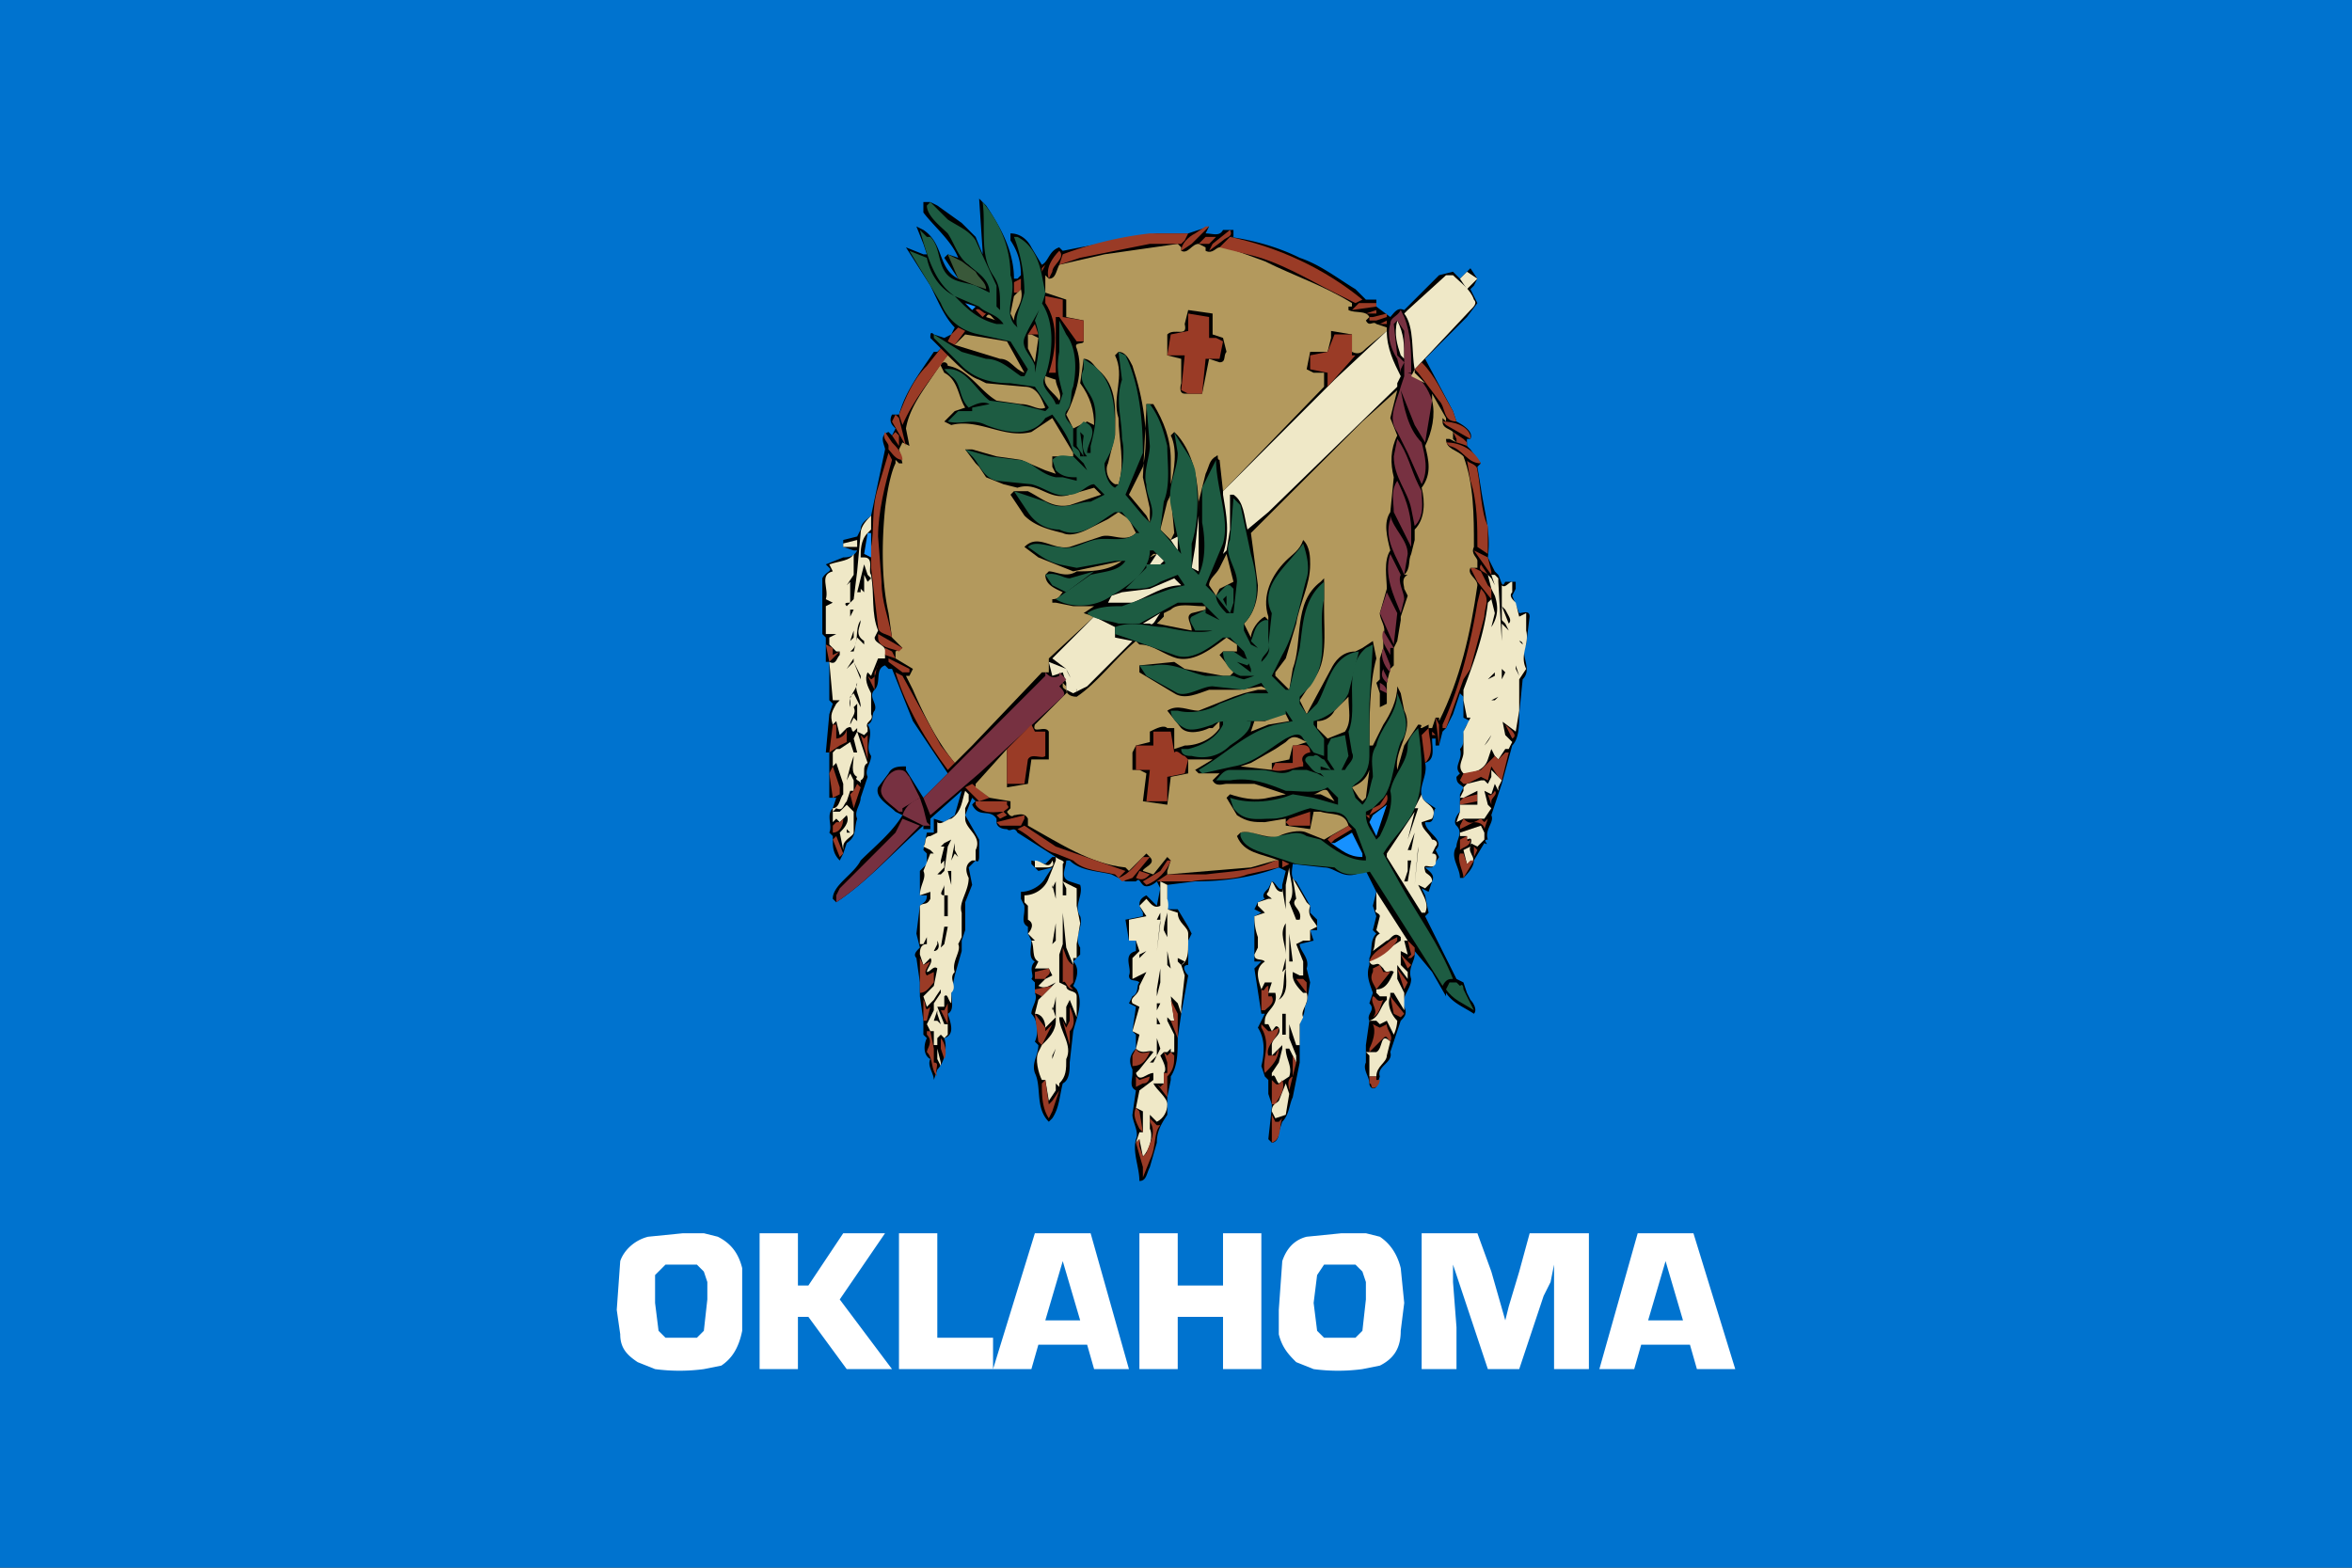 <svg xmlns="http://www.w3.org/2000/svg" width="675" height="450"><rect width="100%" height="100%" fill="#333333" stroke="none"/><style>.B{fill:#9a3b26}.C{fill:#efe8c7}.D{fill:#b3995d}.E{fill:#773141}.F{fill:#1d5c42}.G{fill:#1691ff}</style><path d="M-2514 2317z"/><path d="M0 450h675V0H0v450z" fill="#0073cf"/><path d="M374 234" class="B"/><path d="M292 80h-1c0-8-4-15-8-21l-2-2 1 15v1l-2-5-4-4-7-5-2-1h-2v3c3 4 8 8 10 13l-3-1-1 1 4 6c-6-3-4-10-10-14l-2-1 2 5 1 3h-1l-5-2 7 11c2 4 4 9 7 12l-1 2-2 1-3-1c-1-1-1 0-1 1l3 3-1 1h-1c-4 6-8 11-10 18h-2c-1 2 0 3 1 4l-1 2-1-1c-3 1-1 4-1 5l-4 19c-1 1-3 2-3 4l-1 2-4 1v2l3 1h1c-1 2-3 2-4 2l-5 2 1 1c1 1-1 1-2 3v16l1 1v7h1v11l1 1-1 3-1 11h1c0 1 0 0 0 0v1 12h2l-1 3c-2 2 0 5-1 7l1 1v1c0 2 0 4 2 6l1-2 1-3c3-2 2-4 3-7-1-2 1-4 1-6l2-6c-1-2 1-4 1-6-2-3 1-6-1-9 2-1 1-3 2-4 1-2-2-4 0-6s0-6 3-7l1 1h1l6 15 10 15-7 7-5-8v-1c-2 0-4 0-5 2l-3 4c-1 3 3 5 5 7l2 1c-3 5-8 9-12 13-2 4-8 7-8 11l1 1c9-6 16-14 25-22v1h2v-3l9-8-2 7-3 2-3-1v4h-2l-1 5 1 1v3l-2 2v7h2c0 2-1 2-2 3l-1 8 1 4c-1 1-2 2-1 3l1 7v4l1 7v4l1 1c-1 2-1 5 1 6-1 2 1 4 1 6l1-3c2-2 3-6 2-9 3-1 2-4 1-7 2-1 1-4 1-6l1-5 2-7v-3l1-3v-8l2-5-1-5 2-2c1 1 1-1 1-1v-5l-4-7 2-5 1 1a4 4 0 00-1 1c2 4 5 1 7 4v1c0 1 1 2 3 2 1 1 2-1 3 1l11 7h-1l-2 2-4-1v1l2 2 4-1-2 3c-1 2-4 4-7 4v2l1 2v1c0 2-1 4 1 5v2l1 2c0 2-1 5 1 6-2 2 0 4-1 5l1 1v3c1 2-1 4-1 6 2 2 2 6 1 8l1 1c0 3-2 5-1 8 2 4 0 10 4 14l1-1c2-3 2-6 3-10 2-1 2-4 2-6l1-9c1-4 3-8 1-12l-1-1c1-2 2-5 0-7l1-1 1-1v-2c-2-3 1-6 0-9-2-3 1-6 0-9l-3-1c-3-1-1-4-1-6h1c3 3 8 3 12 4l2 1 2 1h3c1-1 1 0 2 1s3 0 4-1l1 2-1 5-3-3c-2 1-2 2-2 3l1 2v1l-5 1 1 6h2v3c-4 1-1 5-2 7 0 2 2 1 3 2-1 1 0 3-2 4l-1 2 2 1-1 7 1 1v4c-2 2-2 4-1 6v1c0 2-1 4 1 5l-1 7c0 2 2 5 1 7-1 4 1 8 1 12 2 0 2-2 3-4l2-7c0-3 1-5 3-8v-5l1-5v-1c2-3 2-7 2-11l1-7 2-11c-1-1-2-3 0-3v-7l1-2-1-2-3-5h-3v-7l8-1c8 0 16-1 24-4l2 1-1 4v1c-1 1-2-2-3-2l-1 2c-1 1-2 2-1 3l-2 1-1 2 2 1-2 1v9 4h2l-2 2 2 13h1l-2 4c2 3 2 7 1 11l1 3 1 1v4l1 3v1l-1 9 1 1c1 0 2-1 2-3l1-3c2-2 2-5 3-7l2-10v-12c2-2 1-4 2-5l1-6-1-4c1-3-2-5-2-7l4-1-1-3h2v-3l-2-2v-2l-4-7c-2-1-1-4-1-5l9 1c3 0 5 3 9 2l3-1 3 6-1 4 1 3-1 4 1 1c-2 2-1 5-2 7v2c-1 3 0 5 1 8l-1 3c2 2-1 3 0 5l-1 7v5c-1 2 1 4 1 6 0 1 1 2 2 1l1-3c-1-3 4-4 3-7l3-9c1-1 2-2 1-4-1-3 2-5 2-8-1-3 1-5 1-7v-1l5 6 4 7v-1c2 3 5 4 8 6 1-1 0-3-1-4l-1-2-1-3-2-1-5-10-4-8 1-1-1-5-1-2 2 1 1-3c1-2-1-3-2-4h2l2-3-1-2c3-3-3-5-3-8h1c2 0 1-3 2-4l-3-2c-3-3 1-7 0-11 3-1 2-4 2-7h1v2h1l1-4 1-1 2-4 2-6 1 1v6l2 1-1 1c-2 3 0 5-2 7 1 3-2 5 0 7l-1 1c0 2 1 2 2 3l-1 2v5c-1 1-2 3-1 4 2 2 0 4 0 6-2 3 1 6 1 9h1c1-1 3-3 3-5l3-5c2 1-1-1 1-1-1-3 2-5 1-7l3-9 3-11c2-2 2-6 2-9l1-10c3-3-1-7 1-10l1-8c0-2-2-1-3-1l-2-5 1-2v-2h-3c-1 2-1 0-2-2l-1-1-2-4c1-7-1-13-2-20l-1-6 1-1-3-4-1-1v-2h1c1-2-2-4-4-5l-1-3-8-15 12-12 3-4-2-4 1-1 1-2-2-3-3 3-2-2-4 1-9 9-1 1c-2-1-3 1-4 2l-4-3v-2h-3l-1-1-2-2c-5-3-10-7-16-9-6-3-13-5-20-6h1v-2h-3c-1 2-3 1-5 1l1-2-6 2h-9l-22 4-5 1-1-1c-3 1-3 4-5 5l-3-5c-1-2-3-4-6-4v2c2 3 3 6 3 10"/><path d="M419 230v1l5-1v-2l-4 1-1 1m9 1l-1-3c1 1 2-1 2-1 1 1-1 2-1 3v1" class="B"/><path d="M432 215l-2 3-1-1-1-2-1 3c-1 3-4 4-7 4-2-2 0-4 0-6v-6l2-4h-1l-1-5v-3c3-8 6-16 7-25l1-1 1 4-1 4c2-3 2-6 1-9l-1-2-1-4 1 1 1 2-1-3h1l1 1v1l1 17v-5l2 2-1-2-1-1v-10c1 1 2-1 3-1v3c-1 1 0 2 1 3l1 4 2-1v5c1 4-2 7 0 11l-2 3v9l-1 6-4-3v-1l1 5 2 2a25 25 0 00-1 2h-1" class="C"/><path d="M433 216l-2 8-1-1-2-3-1 4-2-1-4 2h-1l-1-1 1-2 5-1 4-4 1 1 2-2h1" class="B"/><path d="M420 226v1l-1 2h1l4-2v4h-5v2l-1 3 2-1h6l2-3-1-1-1-4 2 1 1-3 1 2v-1l1-2-3-3v2l-1 2-1-1h-1l-4 1-1 1" class="C"/><path d="M406 272l-2-2 1 4-1 1h1l1-1v-2" class="B"/><path d="M336 302v-1l-1 1h-1l-1 1c1 2 2 4 1 5v3h-3c1 2 4 4 4 6s-1 4-3 5l-2-2v4c1 2 0 6-2 8l-1-5-1 1 1-3h1v-6l-2-1 1-5 4-3v-2c-2 0-4 3-5 0l1-1 4-5c-1-1-3 1-5-1l1-4-2-1 2-7-2-1c-1-2 2-2 2-5l1-2 1-2-4 2v-6l2-2-1-3h-2v-1-5l5-1-2-3 2-2c1 1 2 3 4 2v-7l2 1v4c1 3-1 6-1 9l3 6-2-4v-4-4l3 1c0 3 3 4 3 6v1 2c0 2 0 5-2 6l1 3-1 9v2l-1-3-2-2 1 7h-1l-1-1-1-2 1 2v1l2 4v5h-1" class="C"/><path d="M336 302l-1 1-1-1 1 3v3h-1v3l-1 1-1-1 3 4v-6c2-2 2-4 2-6l-1-1" class="B"/><path d="M246 157v-2l-4 1v1h4" class="C"/><g class="B"><path d="M428 169l-1-1-2-4-2-1h-1l2 4 4 5v-1l-1-1 1 1v-2m-171-45l1 1v3l-2-3 1-1m23 105l-3-3 2-1 5 4-3 1-1-1m134-20v-1c5-11 8-23 10-35l1-4c3 3 1 5 1 8l-4 15-2 3-5 14h-1M418 127a22 22 0 013 1v-1l-1-1-3-2 1 2v1"/></g><g class="C"><path d="M403 90c3 4 2 11 3 16l16-17c1-1 2-2 1-3-1-3-4-5-6-7h-2l-11 10-1 1"/><path d="M422 82l2-2-3-2-2 2 2 3 1-1"/></g><path d="M388 88h-1v1c2 1 5 0 6 2l-1 1c1 2 2 0 3 1l3 1v1l-6 5c-1 1-2 2-4 1v-5l-6-1v2l-1 4h-5l-1 5 2 1h3v4l-29 30-1-9c-1 0 0-2-1-1-2 1-2 3-3 5l-2 8v3c0-8-1-16-6-22l-1-1-1 1c2 4 1 10 0 14v-7c0-6-2-11-5-16h-2v1l-1 20 2 9v4l-1-2-5-6 4-8c2-9 0-20-3-29-1-2-2-4-4-4l-1 1c3 6-1 12 1 18 0 6 2 13 0 19h-1c-2-1-3-4-2-6l2-8c0-7 1-14-5-19-1-1-2-3-4-3l-1 7c3 4 4 8 4 12l-2-1-4 2-2-4 1-2c2-5 4-11 2-17-1-2 2-1 2-2v-6l-5-1v-5l-6-2v-4-1l1 1c2 0 2-2 3-4l13-3 21-3 1 1v1c2 1 3-2 5-2l2 1v1c2 1 3-1 4-1h2l11 4c8 4 17 7 25 12v1" class="D"/><path d="M391 86c-11-9-24-15-38-18l-3 3 8 2c9 2 17 7 25 11l6 3 2-1" class="B"/><path d="M382 242c3 2 5 4 9 4v-1l-3-6-5 3h-1" class="G"/><path d="M382 242l-1-1 1-1 5-3 1 1-5 3-1 1m-15 5v2l-9 2c-5 2-11 1-16 2h-10l3-2h11c8-1 14-1 20-4h1" class="B"/><path d="M389 187c-4 0-6 3-7 5l-7 13-2-4 4-6c4-5 3-13 3-20v-8-1l-1 1c-8 6-5 17-8 25l-1 6-4-4v-1l3-4 3-10c1-6 4-11 4-17 0-2 0-5-2-7-1 3-3 4-5 6-4 4-7 10-5 16v1l-1-1c-2 1-4 4-4 6l-2-4c3-3 4-7 4-11l-2-15 13-13 19-19 10-9-2 8 2 5c-2 4-2 8-1 12l-1 10c-2 3-1 7 0 11-2 3-1 8-1 11l-2 7c0 2 2 4 1 6v4l-1 3v6l-1 1 1 3v4l2-1v-2-4l1-4 1-1v-5l1-2 1-6v-1l2-6-1-2c0-1-1-3 1-4h-1c2-2 1-4 2-6l1-4v-3c3-3 3-8 2-12 3-4 2-8 1-12 2-4 3-9 2-13v-2l4 7v1l-1-1v1c0 2 2 2 3 3v2l1 1-2-1h-1c0 3 3 3 5 5 3 8 3 17 3 26-1 2 1 3 1 4v2h-2c-1 2 2 3 2 5-2 14-5 27-11 39v-1h-1l-1 3h-1v-1l-2 1c-1 0 1-1-1-1l-4 6-2 7c-1-6 5-11 2-17l-1-5-1-2c0 4-2 8-4 11l-3 6h-1c0-7 0-18 2-25l-1-5-3 2-2 1m-43-12l-4 1c-2 1 0 3 0 5l-5-1-5-1 2-2v-1l2-1c2-2 6-1 9-1h1v1" class="D"/><path d="M370 235l6-2v4h-6l-1-1 1-1" class="B"/><path d="M308 130l-6-10-6 4c-8 2-15-4-23-2l-2-1 3-3 3-1c-2-3-2-8-6-10l-1-2a1 1 0 012 0c6 1 9 7 14 10l7 1c3 0 5 2 7 1-1-2-2-6-6-6l-11-1-2-1c-3-1-6-4-9-7l-1 1-2 3c-4 6-8 11-9 17l1 5-2-1-1 2 1 4h-1l-1-1v1c-2 4-3 13-3 13-1 10-1 21 1 30l1 7 3 3-2 1v2l5 3-1 2h-1l2 4c3 7 7 15 12 21l5-5 20-21h2v-4l13-12-3-1 3-2h-6l-5-1h-1v-1c2 0 2-1 3-2-2-1-5-2-5-5l1-1c2 0 5 2 8 0 4 0 9 0 13-3l-14 3-10-4-4-3c4-4 8 1 13 0l9-3c3-1 7 2 10-1l-1-2-1-2-3-2-3 2-6 3c-2 1-5 2-7 1-4-1-8-2-11-5l-4-6 1-1h4c4 2 7 5 12 4l9-3-2-2-7 2c-6 2-9-4-15-2l-4-1-5-2-2-3-1-1-3-4h2l7 2 7 1 7 3 3 1-1-2v-3h6v-1" class="D"/><path d="M368 247l2 1-2 1v-2m43-37v1h1l-1-1M272 98l2 1 3-4-2-1-2 2-1 2m67-28l1-1 1-2h-11a106 106 0 00-25 6l-1 3 6-2 20-4h9" class="B"/><path d="M292 80"/><path d="M291 85l-1 5 1 2c0-3 3-5 2-9l-1 1-1 1" class="D"/><path d="M347 65l-5 5-3 2c0-2 2-4 4-5l3-2m7 1c1 2-1 2-2 3l-4 3 1-2 5-4m-4 2l-2 2h-3l2-2h3m-47 10l-1 2c-1-3 1-6 3-8 2 2-2 4-2 6" class="B"/><path d="M276 75l4 3c1 2 3 3 3 5l-3-1-5-2-3-7 4 2" fill="#395839"/><path d="M300 76l-1 2v-1l1-1m5 10v5l6 1v6h-2l-5-7h-1v16h-2c2-6 3-14-1-20v-2l5 1" class="B"/><path d="M280 88l-1 1-2-2 3 1" class="G"/><path d="M395 88l-7 1 2-2h5v1m-112 2l-1 1-2-2c1-1 2 1 3 1m112 0h-3l3-1v1" class="B"/><path d="M348 90v6l3 1 1 4c-1 1 0 3-2 3l-3-1-2 10h-5c-2 0-1-3-1-3v-7l-4-1v-6c2-2 6 1 5-3l1-4 7 1"/><path d="M401 110v1l-1 1-36 35-6 5c-1-4-1-8-4-10h-1v10l-1 6-1 1c2-6 1-11 0-17v-1l32-32 15-14c0 5 2 9 4 13l-1 2m1-8c-1-3-2-6-1-10 2 4 2 7 2 11l-1-1" class="C"/><path d="M401 102l-1-9 1-1 2 3v13l-1 3c-1 4-4 9-1 13h0l3 6 4 9c2-4 1-8 0-12-4-4-5-10-6-15l4 10 3 5 2-12c-1-3-3-7-7-8h1v-1c0-5 0-10-2-15l-1-2c-1 2-3 2-3 4-1 3 0 7 2 10l1 4v-1l1-2-2-2" class="E"/><path d="M347 91v6h2l2 1-1 5h-4l-1 10h-4l-2-1 1-10h-5l1-6 5-1v-5l6 1" class="B"/><path d="M286 92l-3-1c1-2 2 1 3 1" class="D"/><path d="M398 90v1l-3 1h-2v-1h1l4-1m0 3h-2l2-1v1" class="B"/><path d="M296 96l2 1-1 7-2-4v-4h1" class="D"/><path d="M296 96h2l-1-3-2 3h1" class="B"/><path d="M289 98l5 9c-3-1-4-4-7-4l-13-4 3-3 12 2" class="D"/><path d="M387 96h1v6h1l-8 9v-4l-5-1v-4l5-1 2-5h4m-117 4l-4 5c-4 4-6 9-8 14l1 3c3-7 8-13 13-20l-2-2" class="B"/><path d="M406 106l-1 2 4 2-3-3v-1" fill="#d1b881"/><path d="M406 106l2-2c4 4 6 9 9 14l1 3c-4 0-3-4-5-6l-6-8-1-1" class="B"/><path d="M303 109c0 2 2 4 1 6-1-2-5-4-4-7l3 1" class="D"/><path d="M258 120l2 8-4-7 1-2 1 1m164 5v1l-7-4-1-1c3 0 7 1 8 4m-166 2c1 1 3 3 3 5-2 0-3-2-4-3v-1c0-1-2-2-1-4l2 3" class="B"/><path d="M407 139l1 2c0 3 1 7-2 10l-1-5c-1-5-5-9-5-15l1-5c3 4 4 9 6 13" class="E"/><path d="M425 133c-4 0-5-4-9-5l-1-1c4 0 8 2 10 6m-169-1c-2 7-4 15-4 22l1 13c0 6 2 10 3 16-1-1-4-1-4-3l-2-17v-1-5c1-5 0-11 2-17l3-10 1 2m168 3c1 5 1 12 3 16v8l-3-2c0-6 0-13-2-19l-1-6c0 1 3 1 3 3" class="B"/><path d="M307 134h1l3 2-2-1h-5v-1c0 1 0 0 0 0h3"/><path d="M405 152v5l-5-10c0-3-1-6 1-9 2 4 4 9 4 14" class="E"/><path d="M337 153l-1 2-3-3 2-8 1-2 1 11" class="D"/><path d="M249 153l-1 6 2 1v-7h-1" class="G"/><path d="M250 152v-4c-1 1-3 3-3 5l-1 11-1 8-2 2c-1-1 0-1 1-1v-6l-1 1 2-3v-6c-1 2-4 2-7 3l1 2c-4 1-1 5-2 8l2 1-2 1v8h3s1 0 0 0l-2 1v2l2 2h1v1c-1 1-1 3-3 2l1 11h2l-1 1c-1 2-2 3-1 6l1-1 1 4 2-2c2-1 1 1 2 1l1-1v1l2 1 1-1v-1c-1-2 2-2 1-4v-6c-1-2-2-4-1-6l1 1 2-5h1v0h1v-1c1-3-3-3-3-5l1-2c-2-5-1-10-2-16-1-1 1-5-2-5h-1c0-2 0-5 2-7l1-1" class="C"/><path d="M255 189l6 3v1h-2l-4-3v-1" class="B"/><path d="M344 164l-2-1 1-6 1-9v16" class="C"/><path d="M404 159l-1 6c-2-5-6-10-4-16v-1c1 4 5 7 5 11" class="E"/><path d="M338 154v4l-2-3 2-1" class="C"/><path d="M427 160l1 4v1l-5-7 4 2" class="B"/><path d="M332 159l-2 1 1-1h1m22 8l-4 2-1 2-2-3c0-2 2-3 3-5l2-4 2 8" class="D"/><path d="M353 168h-1l-2 2-1 1 4 5 1-3v-4l-1-1" class="F"/><path d="M402 165c-1 2 1 5 1 7l-1 4c-2-5-5-11-3-17l3 6" class="E"/><path d="M248 162l1 3 1 1-1 1-1-2v5l-1-1v1h-1l2-8"/><path d="M427 165c-1-1-3-1-2-3l2 3" class="B"/><path d="M306 170l-4-2-2-3c3-1 5 1 7 1l7-2-8 6" class="F"/><path d="M339 168c-5 0-9 3-14 5h-7l1-2 3-1 8-1 7-3 2 2" class="C"/><path d="M401 176l-1 9-4-9 2-6 3 6" class="E"/><path d="M352 171v3l-1-2 1-1"/><path d="M315 174l4-2-4 2" class="D"/><path d="M245 175l-1 2v-2h1m187 0c1 2 2 3 1 4l-2-5 1 1"/><path d="M333 176c-1 1-2 4-3 3h-2l5-3" class="C"/><path d="M247 178c0 2-2 4 1 6v1l-2-2-1 4h-1c3-2 1-6 3-9m104 1l-2-1 2 1m-106 4l-1 1 1-3v2"/><path d="M259 186l-1 1c-2-1-6-1-6-4v-1l7 4" class="B"/><path d="M400 186h-1v2c-1-2-3-4-2-7l3 5" class="E"/><path d="M363 183l-2 4 1-2 1-2"/><path d="M239 186v2l2-1-2 2-1 1-1-5 2 1" class="B"/><path d="M429 184l-1 2 1-2m8 1l-1-1a1 1 0 011 1"/><path d="M393 235l-1-1h1l1-2 2-1 2-3c1 3-2 4-5 6v1" class="B"/><path d="M394 234l4-3-3 9-2-4 1-2" class="G"/><path d="M390 229l-2-3c2-1 4-2 5-5l-1 8-1 1-1-1" class="D"/><path d="M391 231c2-2 2-5 3-8 0-3-1-6 1-9 1-5 6-9 6-15 2 5 4 10 1 14-2 5-2 12-5 16l-3 3-2 1v1c0 3 2 5 3 7l1-1c2-4 4-9 3-13 1-5 5-8 5-13 0-2 2-4 3-5 1 7 2 16-1 23-2 5-6 8-9 13l5 9c5 9 11 17 15 27-1 0-2 0-3 2l-21-33h1c-4 1-8 2-11-1l-11-1-9-3c-3-1-6-2-7-5v-1c4-1 6 2 10 1 3 0 6-2 9 0l4 1c4 3 8 6 13 6v-1l-3-8-2-2c-1-3-4-3-6-3l-5-1c-4 1-7 3-11 3s-8 1-11-3l-1-3c6 2 13 1 18-1l6 1 7 2v-2l-3-3c-3 2-8 1-12 1-5-2-10-4-16-3h-4c1-1 2-3 4-3h9c3 0 6 2 9 0h4l3 1 2 1-1-1c-2 0-3-2-4-3s0-2 1-2h1c1-1 2 1 3 1l2 3h1l-2-3v-4l1-2 4-1 1 6-2 4h1c1-2 3-3 2-5l-1-6c3-7-2-18 5-24l2-1-1 17v15c0 3-1 6-4 8l-1 1 1 3 2 2" class="F"/><path d="M431 185v4-4"/><path d="M256 187l1 2-3-1v-2l2 1" class="B"/><path d="M399 191c0 1 0 0 0 0v2c-2-2-3-5-2-7l2 5" class="E"/><path d="M245 190l2 4v1l-2-5-2 2 2-3v1m182 0l2-1-2 1"/><path d="M306 198c0 1 1 2 3 2 6-4 11-11 17-16l1 1c4 0 7 3 11 4 5 1 10-3 14-6l3 2v2h-4l-1 1 4 5-1 1h-2l-11-2-3-2-10 1v2l10 6c3 2 7 0 10-1h9l6-1 2 1h-3l-4 1-3 1-10 4c-3 0-6-2-9 0l4 5c2 2 6 1 8 0h1l2-2v2c-2 3-6 5-10 5l-3 1v-6h-2c-1-1-3 0-5 1v3l-4 1-1 2v5h2l2 1-1 8 7 1 1-8 5-1v-4h7l-5 3 1 1h6l-2 2c1 2 3 1 4 1h8l9 3-5 1c-4 1-8 0-11-1l-1 1 3 5c3 2 5 2 8 2l6-1v2l7 1 1-5h2c3 1 7 0 8 4l-7 4h1-1l-5-2c-2-1-6 0-8 1-4 1-8-2-11-1l-1 1c2 5 7 5 12 7h-1l-7 2-24 2v-1l1-3-1-1-4 5-3-1c0-1 4-2 2-4l-1-1-1 1-4 4-1-1c-10-1-19-7-28-12v-2c-1-2-3-1-4-1-1 1-2-1-2-1l1-1v-2l-6-1-4-3v-1l9-10v11l6-1 1-7h5v-8c-1-2-5 1-4-2l9-9c1-1-1-1-1-2v-1l1 1" class="D"/><path d="M306 196l-1-3-3 1-1-4 5 2c1 3 3 4 3 7v-1l-3-6-4-3 12-12 6 3v3l5 1-13 13-4 2-2-1v-2" class="C"/><g class="F"><path d="M351 208c-2 4-6 6-10 7h-2c0 2 2 2 3 2 4 1 8 0 11-3 3-2 6-4 6-7h-8v1"/><path d="M331 162h2c1 0 2 0 1-1l-3-3h-1c0 6-6 10-11 13-4 3-11 4-16 1l10-7c4-1 8-1 10-4h-2-1l-11 2-5-1c-4-1-6-3-9-5 2-2 6 0 9 0 4 1 6-1 10-2s9 1 12-2h1l-5-6h-2c-5 3-10 8-16 5-4 0-7-2-9-5l-4-6 9 3c5 3 9 0 13 0l4-2-3-3c-2 0-4 3-7 3-4 1-7-2-11-3l-10-1c-4-1-5-5-7-7l-2-2 7 2 8 1c4 0 6 4 11 5h2l4 1v-1c-2 0-4 0-6-2l-1-3c2-2 4-1 6-1l4 4s0 1 0 0l-1-2-2-2-1-1c-1-4-3-7-6-11l-2 1c-4 6-12 4-17 2-4-2-7 0-11-1l3-3h4v-1l5-1c-2-1-4 0-6 1-3-3-2-7-5-9l-2-2c6-1 9 6 13 9l8 1 8 2 1-1-4-6-7-1c-5 0-10-1-14-5l-5-5-3-3v-1l8 5 7 2c4 0 7 3 10 5h1l1-2-5-8-9-2c-5-1-9-4-11-9l-9-15 5 2c1 5 4 9 8 11l2 2c3 3 6 5 10 6h2c-2-3-5-3-7-5l-7-3c-6-4-8-12-10-19l2 2h1c3 3 2 8 5 11 2 2 5 2 8 3l4 2c0-4-4-6-6-8-3-2-4-6-6-9-2-2-6-5-6-8l1-1 5 5c3 2 6 3 8 6l6 13v6l1 1v-1c0-4 0-6-2-9-4-6-2-14-3-21-1 0-1 0 0 0 5 6 8 13 8 21 2 5-2 10 1 14l1 1c-1-3 1-6 2-10 0-5-1-11-3-16h1c4 2 6 6 7 11l1 5c-1 5-4 8-6 13-1 3 2 5 3 8v2c1-5 2-10 0-15l2-5c4 6 3 15 1 21-2 3 2 5 3 8h1l1-3c-1-4-2-7-1-12v-9l2 4c3 4 3 10 2 15-1 2 0 5-2 7-1 2 1 3 2 5v5c1 1 2 1 2 3h2c-2-2-1-5-1-6l-1-1 1 7-2-3v-5l2-2c5 2 1 6 1 9h1v-2c1-4 2-8 1-12s-5-6-3-10v-3l3 2c6 5 6 13 6 19 0 4-2 7-3 9 0 3 1 6 3 7l1-1c1-4 2-9 1-13 0-6-2-11 0-17l-1-8 2 1c4 8 5 19 5 28l-5 12 5 6 2 2c2-4-1-7-1-11-1-3 1-8 1-11l-1-12h1c3 4 4 8 5 12 0 5 1 11-1 16l-1 8 6 7-3-14c-1-6 2-10 2-15l-1-6c2 4 5 7 6 11 1 7 1 15-1 21v7l2 2-1 1 1-1c2-4 2-10 1-15v-10l4-8c0 8 4 17 2 24l-5 12 3 3c0 2 2 4 3 5h2l1-9c0-4-4-8-2-12l1-12 2 2 3 14c2 7 3 15-2 20v2l2 4 2 1-2-2c1-2 1-5 4-6h1v7c1 2-2 3-2 5 1-1 3-3 2-5l1-9c-4-8 5-14 9-20 1 3 2 7 1 10-2 7-3 15-7 22l-3 6 4 4h1l3-12c1-7 1-14 7-19v5c-2 8 2 17-4 25l-3 3v2l2 3 3-3c3-5 4-14 12-15l-3 12c-2 4-6 7-10 8v1l3 4v5l-3-1-3-4c-1-2-3-1-5 0-5 3-9 7-15 8l-9 2-1-1c7-4 14-11 22-13l5-1-2-3v1c-3 2-7 2-11 2-3 1-7-1-10 1-3 1-6 2-8 1s-4-3-4-5h2c4 1 9 0 12-2l8-3h6l-2-3-5 2-9-1c-3 0-7 3-10 2l-9-5-2-3h4c6-1 10 2 15 3h8a15 15 0 003 1l3-1h-4c-3-1-5-4-5-7h3l3 2c1 0 2 1 1 2l-3-1 4 3v-1l-2-5-1-1-3-3h-2c-4 3-9 7-14 5l-14-5-3-1v-2c5-2 10 0 14 0 5 1 10 2 14 1l2-1-2 1h-5c-1-2-2-3-1-4l4-2v1l4 2-1-1-2-2-1-1-1-1h-7l-11 6h-6c-3-1-7-1-9-3 3-2 7-2 10-2l14-5 4-1-2-3-5 2c-3 2-5 2-8 2h-2l2-2 4-4a11 11 0 010-1h2"/></g><path d="M330 162l2-3 2 2-1 1h-3" class="C"/><path d="M251 193v5l-2-4 1 1c2-1 1-3 2-4l-1 2" class="B"/><path d="M435 191l1 3-1-2v-1"/><path d="M259 194l11 20 4 5-2 2c-6-8-12-18-15-28l2 1" class="B"/><path d="M398 196c-1-1-2-2-1-4 0 1 2 3 1 4m-94-2v-1l2 2-2 2c1 1 2 2 1 3l-24 22-14 12-2-5 7-7 28-28v-1c1 1 2 2 4 1" class="E"/><path d="M432 193l-1 2v-3l1 1m-3 1l-2 1 2-2v1m-182 9l-2-4-1 1v3c-1-3 2-5 2-7-1 2 1 4 1 7"/><path d="M398 199l-2-1v-2c2 1 2 2 2 3" class="E"/><path d="M431 198v4-1-3"/><path d="M397 201v-1 1" class="E"/><path d="M429 201h-1l2-1-1 1"/><path d="M386 210l-5 2-1-1-2-2v-2c2 0 4-1 5-3l4-4c0 4 1 7-1 10" class="D"/><path d="M246 207l-1-1-1 2c0-2 2-3 1-5l1-1v5m185-4l-1 2 1-2"/><path d="M370 207l-6 1-5 2 1-3h3l6-2 1 2" class="D"/><g class="B"><path d="M413 208v6l-1-8 1 2m-173 0v4c1 0 3-1 3-3v4l-2 1-3 2 1-8h1M297 210h3v7c-1 1-4-1-5 1l-1 7h-5v-10l7-7 1 2m137 2l-2-4c1 1 4 3 2 4M336 210l1 6c1-1 2 1 3 1l1 1-1 4-5 1v7h-6l1-9h-4v-7h5v-4h5m74-1c0 3 2 7-1 10l-1-8 2-2"/></g><path d="M427 209l-1 2 1-2"/><path d="M249 219c-2 1 0 4-2 5v1c0-1-2-1-1-2-2-1-1-4-1-6l-1 3-1 4 1-2 1 2v3h-1l-1 3c-1 1-1 3-3 2l-1 1h2l1-1 1-1 2 2v6c0 1-3 2-3 4v1l-1-5c1-1 3-3 2-5l-2 2-1-1-1 1v-4c2 0 2-3 3-4v-3l-2-6-1 1v-4l1-1h1l3-2 1 3h1l-1-4 1-2 3 9" class="C"/><path d="M249 217v1l-2-7 1 1 1-1v6" class="B"/><path d="M245 211" class="C"/><path d="M428 211a10 10 0 01-2 3l2-3"/><path d="M375 213l-3 1h-1l-1 4-5 1v2l-9-1 3-1 7-4 3-2c1-1 2-2 4-1l2 1" class="D"/><path d="M376 216c-1 0-3 1-2 3v1c-2 0-6 2-9 1l1-2h5v-5c2 0 5-1 5 2" class="B"/><path d="M383 220l1-4-1 4m42-3h-3 3"/><path d="M239 220l2 6v2l-2 1-1-7 1-2" class="B"/><path d="M261 223l3 6-5 3v1h-1c-2-2-6-4-5-7s3-5 5-5 2 1 3 2" class="E"/><path d="M382 221h-3v-1l3 1"/><path d="M247 226l-2 6-1-4 1-1 1-2 1 1" class="B"/><path d="M278 228v2l-1 2v3c0 3 5 5 3 9v3h-1c-2 1-2 3-1 5 0 4-3 7-2 10v7l-1 2c1 2-2 5-1 8-2 2 1 4-1 6v3c-1-1-1-3-2-2v3h-2l2 5h1v3l-1 1-1-1-1 1v2h-1v-4h-1l-1-2 2-4v-2l2-3v-1a45 45 0 00-2 3l-2 2-1-3 3-3 1-5c-1-1-2 1-3 1 0-1 2-3 1-4l-2 2-1-3c0-1 0-3 2-3v-2l-1 2h-1v-4-7c1-1 2 0 3-2v-2l-3 1c0-3 2-5 1-7l2-5h1l-1-1-2-1c1-1 0-3 2-3l2-1v-3c1 1 3-1 4-1 3-2 3-5 4-8l1 1" class="C"/><path d="M381 227l2 3-4-2h-2c1 0 3-2 4-1" class="D"/><path d="M375 228h-2 2m-4 0h-1 1" class="B"/><path d="M411 235l-3 1c0 2 2 3 3 5 1 0 2 1 1 2l-1 2c2 0 1 2 1 3-1 2-4-1-3 2 0 1 2 1 2 3l-2 2-2-1 1 2c1 2 2 4 1 6h-1l-10-16v-1l8-12-2 8 3-9h-1l2-4c0 3 5 3 3 7" class="C"/><path d="M265 232l1 4 1 1h-2l-6-3c1-3 3-4 5-5l1 3" class="E"/><path d="M289 231c1 1 0 1-1 2-2 0-6 1-8-2v-1h9v1m-1 2l1 1-2 1-1-1 2-1m6 2l-1 2h-6l-1-1 8-2v1" class="B"/><path d="M264 237c-8 8-15 16-24 22v-2l1-2 16-16 2-4 5 2" class="E"/><path d="M239 239v-2l1-1h1l1-1c0 2-1 4-3 4m187-1c0-1-1-2-3-2l-4 2v-1l1-2c2 2 3 1 5 0l1 1 1-1-1 3m-123 5l20 7-2 2-1-1c-4-1-9-1-12-4l-5-2c-4-1-7-5-11-7l2-1 9 6" class="B"/><path d="M244 239h-1v-1l1 1"/><path d="M426 239v2l-2 2-2-1v1c0-1 1-3-1-2v-1h-2v-1l6-2 1 2" class="C"/><path d="M242 245l-1 1-2-5 1-1 2 5" class="B"/><path d="M406 239l-1 5h-1l2-5m-134 4l-1 7-1 1h-1l2-2v-2l-1 1v-1l1-4h-1l1-1 2-1-1 2"/><path d="M422 241c0 2-2 2-3 3v-3l2-1c0 1 0 2 1 1" class="B"/><path d="M274 244l1 2-1-1-1 2 1-5v2"/><path d="M421 248l-1-4 2-1c-1 2 3 4-1 5" class="C"/><path d="M424 244l-1 2v-3l1 1" class="B"/><path d="M407 243l-1 11 1-10v-1"/><path d="M420 245l1 3 1-1h1l-3 5c0-2-2-5-1-7h1m-90 1l-5 6-3 1-1-1c3-1 5-4 7-6h2" class="B"/><path d="M305 248v9h1v-2l-1-2 4 2v5l1 5-1 6v4h-1v2l-2-5-1-10v9l-1 3v8l2 1c0 2 3 1 3 3v6l-2-5-1 2v5l-1-2h-1c0 4 4 8 2 12 0 3 0 5-2 7v1l-1-1v2l-2 3-1-6h-1c-1-2-2-6-1-8l1-2c2-2 4-4 4-7v-1l-3 3c0-2-1-4-3-4l1-4 5-5c-2 1-3 2-5 1l2-2 2-1-1-2h-4l1-2c-2-1-1-4-2-6h1l-2-2c1-1 2-3 0-4v-4l-1-1v-2c3 0 6-2 7-5l2-5v-1c1 1 3 1 2 2" class="C"/><path d="M336 247c-1 3-4 6-7 7l-1-1 5-3 2-3h1" class="B"/><path d="M302 247c1 2-1 2-2 2h-3v-2c2 0 4 3 5 0" class="C"/><path d="M405 247l-1 6h-1l1-3v-3h1"/><path d="M363 295l1 1h1l2-1c0 3-4 5-3 8h2l1-2c0 3-2 5-4 7-1-4 2-8-1-13a6 6 0 010-1l1 1" class="B"/><path d="M363 294a3 3 0 010-1c0-3 4-4 3-8h-2l1-3h-2l-1 2c-1-3-2-6 1-8-1-1-3 0-3-2l1-2v-3a17 17 0 01-1-6l3-1-2-2v-1l3-1h1c-1-1-2-1-1-2l1-3c1 1 1 3 3 3v-1l1 6v-2-5l1-5c0 3 2 7 0 10l2 5h1c1-3-3-4-1-6l-1-6 4 7 1 1c-1 3 1 4 2 6l-2 1v3h-2l-2 1 2 5v4h-1c-1 0 0 0 0 0l-2-1v1c0 2 2 4 3 5h1c1 3-2 5-1 7l-1 2v6h-1l-2-6v4l2 5v2l-2-4h-1c0 3 2 5 1 8l-3 2c-1-1-1-3-2-2v-1l2-3 1-4v-1l-3 3v-3c0-2 3-3 2-5-1-1-1 0-2 1l-1-2h-1" class="C"/><path d="M273 254l-1-4h1v4"/><path d="M330 251c-1 1-2 2-4 1l1-2 3 1" class="B"/><path d="M303 253v5l-2 2 2-2-1-4v1l1-2m-32 1v3c-2 0 0-2 0-3m134 1v-2 2"/><path d="M394 294c1 2 0 5-1 7v1l4-4c1-1 1 0 2 1 1-2-1-3-1-5l-2 1-2-1" class="B"/><path d="M394 293h-1c3-1 3-4 5-6v-1h-1-1l-1-1v-1c3 0 4-3 5-5-1-1-2 1-3-1l-1-1c-1-1-2 1-3-1l9-6v-1c-2-2-3 1-4 1l-4 3c1-2 0-4 2-5l-1-1 1-4c0-1-2-1-1-2v-5l9 14h-1l1 4-2-1v4l2 2v2l-3-4v4l2 4v5l-3-5h-1v1c-1 2 0 5 2 7a11 11 0 01-1 4l-2-4-2 1-1-1h-1" class="C"/><path d="M272 257v6h-1v-6h1m33 4l-1-3 1 3m70 1l-2-3 2 3m-42 1v2l-1 8 1-9h-1l1-2v1m-30 2l-1 6 1-1v-6 1m66 0v9c0-3-2-6 0-9m-97 1l-1 5-1 1 1-6h1m98 2l1 8h-1v-8l1-1-1 1"/><path d="M401 270c-2 3-5 5-8 6 1-3 4-4 6-6l2-1v1" class="B"/><path d="M269 270c1 2 0 3-1 3l1-2v-1m34 1l-1 2 1-2M303 272v0"/><path d="M305 272c1 2 1 4 3 5v5l-1 1 1 1c-2 0-2-3-3-2v-10" class="B"/><path d="M335 273l1 5-1-1v-4m-6 0l-2 2v-1l2-1"/><path d="M265 277l2-1c-1 2-2 3-1 4l2-1v3c-1 1-2 3-4 3v-10l1 2m140 0l-1 1-2-4 3 3" class="B"/><path d="M340 276l-1 1-1-1v-1l2 1m29 2c0 3 1 7-2 9 2-3 1-6 2-9l-2 2 1-1 1-4v3"/><path d="M397 279h2l-4 5c-1-2-2-3-1-5a3 3 0 000-1l2-1 1 2" class="B"/><path d="M370 280v-2 2"/><path d="M300 281h-3v-2l4-1c1 2-1 2-1 3" class="B"/><path d="M333 282l-1 4v-2l1-6v4"/><path d="M404 282l-1 2-2-6 3 4m-29 0v3l-3-4h2l1 1" class="B"/><path d="M418 282l1 1c1-1 1 1 1 1l3 6c-3-2-6-3-8-6l1-2h2" class="F"/><path d="M364 283v3h1c1 2-1 3-2 4h-1v-6c1 1 1-1 2-1m-62 0l-3 3-2-1v-1l5-1" class="B"/><path d="M369 284v0"/><path d="M403 291l-1 1-2-1-1-5 4 5" class="B"/><path d="M303 286v6l-1-3v1a16 16 0 001-4"/><path d="M397 287v-1 1c-1 2-1 4-3 5 2-2-1-4 0-6 1 0 1 2 3 1m-130 2l-1 4h-1v-6c1 1 0 4 2 2m71 2v7l-2-5h1l-1-6 2 4m-66-1v4l-2-4h1l1-2v2" class="B"/><path d="M333 288l-1 2v-2h1"/><path d="M307 296v4l-2-7 1 2 1-2v-4c1 2 2 5 0 7" class="B"/><path d="M269 291l1 3-1-1h-1l1-3v1m100 0v6h-1v-6h1"/><path d="M300 295v1l2-2-3 6-1-1-1-8 3 4" class="B"/><path d="M333 294h-1v-2l1 2"/><path d="M266 296h1l1 5v4c2 0 0 2 1 4-2-2-1-5-3-7 0-1 2-3 0-5v-2 1m106 6l-2-6 2 6m-101 2l-1-3v-3c1 1 2 4 1 6" class="B"/><path d="M333 301l-2 4h-1l2-2v-5l1 3"/><path d="M398 303c0 2-3 3-3 6h-2v-6l-1-1h3c2-1 1-6 4-3l-1 4" class="C"/><path d="M302 304v-1l1-2-1 3"/><path d="M270 305v1l-1-2v-1-2l1 4" class="C"/><path d="M330 302c-1 2-2 4-5 4v-3l1-2c1 2 3 1 4 1m42 3l-2 8c0-1-1-3 1-4v-6l1 2m-44 6l-2 1v-3l1 1 3-1v-1c0 1 0 3-2 3m67-2v1h1a3 3 0 01-1 2c-2 1-1-1-2-1v-2h2m-95 1l1 7 1-1 2-3-2 6-1 2c-2-3-2-7-2-10l1-1m66 1c1 1 2-1 2-1 1 3-1 5-2 7h-1v-7l1 1" class="B"/><path d="M370 314l-1 6-3 1-1-2c0-2 1-2 2-3l2-5 1 3" class="C"/><path d="M327 319l1 6-1-1c-1-2-2-4-1-6l1 1m39 3h1l1-1c-1 2 0 6-3 7v-8l1 2m-34 1h1c-2 2-1 6-3 10l-2 5v-3l-2-7 1-1v2l1 3 1-1c1-3 3-6 1-9v-1l2 2M293 80l-2 1v3h1l1-1v-3h-1 1" class="B"/><path d="M196 354h6l4 1c4 2 6 5 7 9v18c-1 5-3 8-6 10l-5 1a53 53 0 01-14 0l-5-2c-3-2-5-4-5-8l-1-7 1-14c1-3 4-6 8-7l10-1m0 9h-5l-3 3v8l1 8 2 2h9l2-2 1-9v-5l-1-3-2-2h-4m33-9v15h3l10-15h12l-13 19 15 20h-13l-11-15h-3v15h-11v-39h11m40 0v30h16v9h-27v-39h11m43 32h-14l-2 7h-11l12-39h16l11 39h-10l-2-7m-2-7l-5-17-5 17h10m52-25v39h-11v-15h-13v15h-11v-39h11v15h13v-15h11m23 0h7l4 1c3 2 5 5 6 9l1 10-1 8c0 5-2 8-6 10l-5 1a53 53 0 01-14 0l-5-2c-2-2-4-4-5-8v-7l1-14c1-3 3-6 7-7l10-1m0 9h-5l-2 3-1 8 1 8 2 2h9l2-2 1-9v-5l-1-3-2-2h-4m71-9v39h-10v-12-18l-1 5-2 4-7 21h-9l-4-12-6-18v5l1 13v12h-10v-39h16l4 11 4 14 1-4 3-10 3-11h17m29 32h-14l-2 7h-10l11-39h16l12 39h-11l-2-7m-2-7l-5-17-5 17h10" fill="#fff"/></svg>